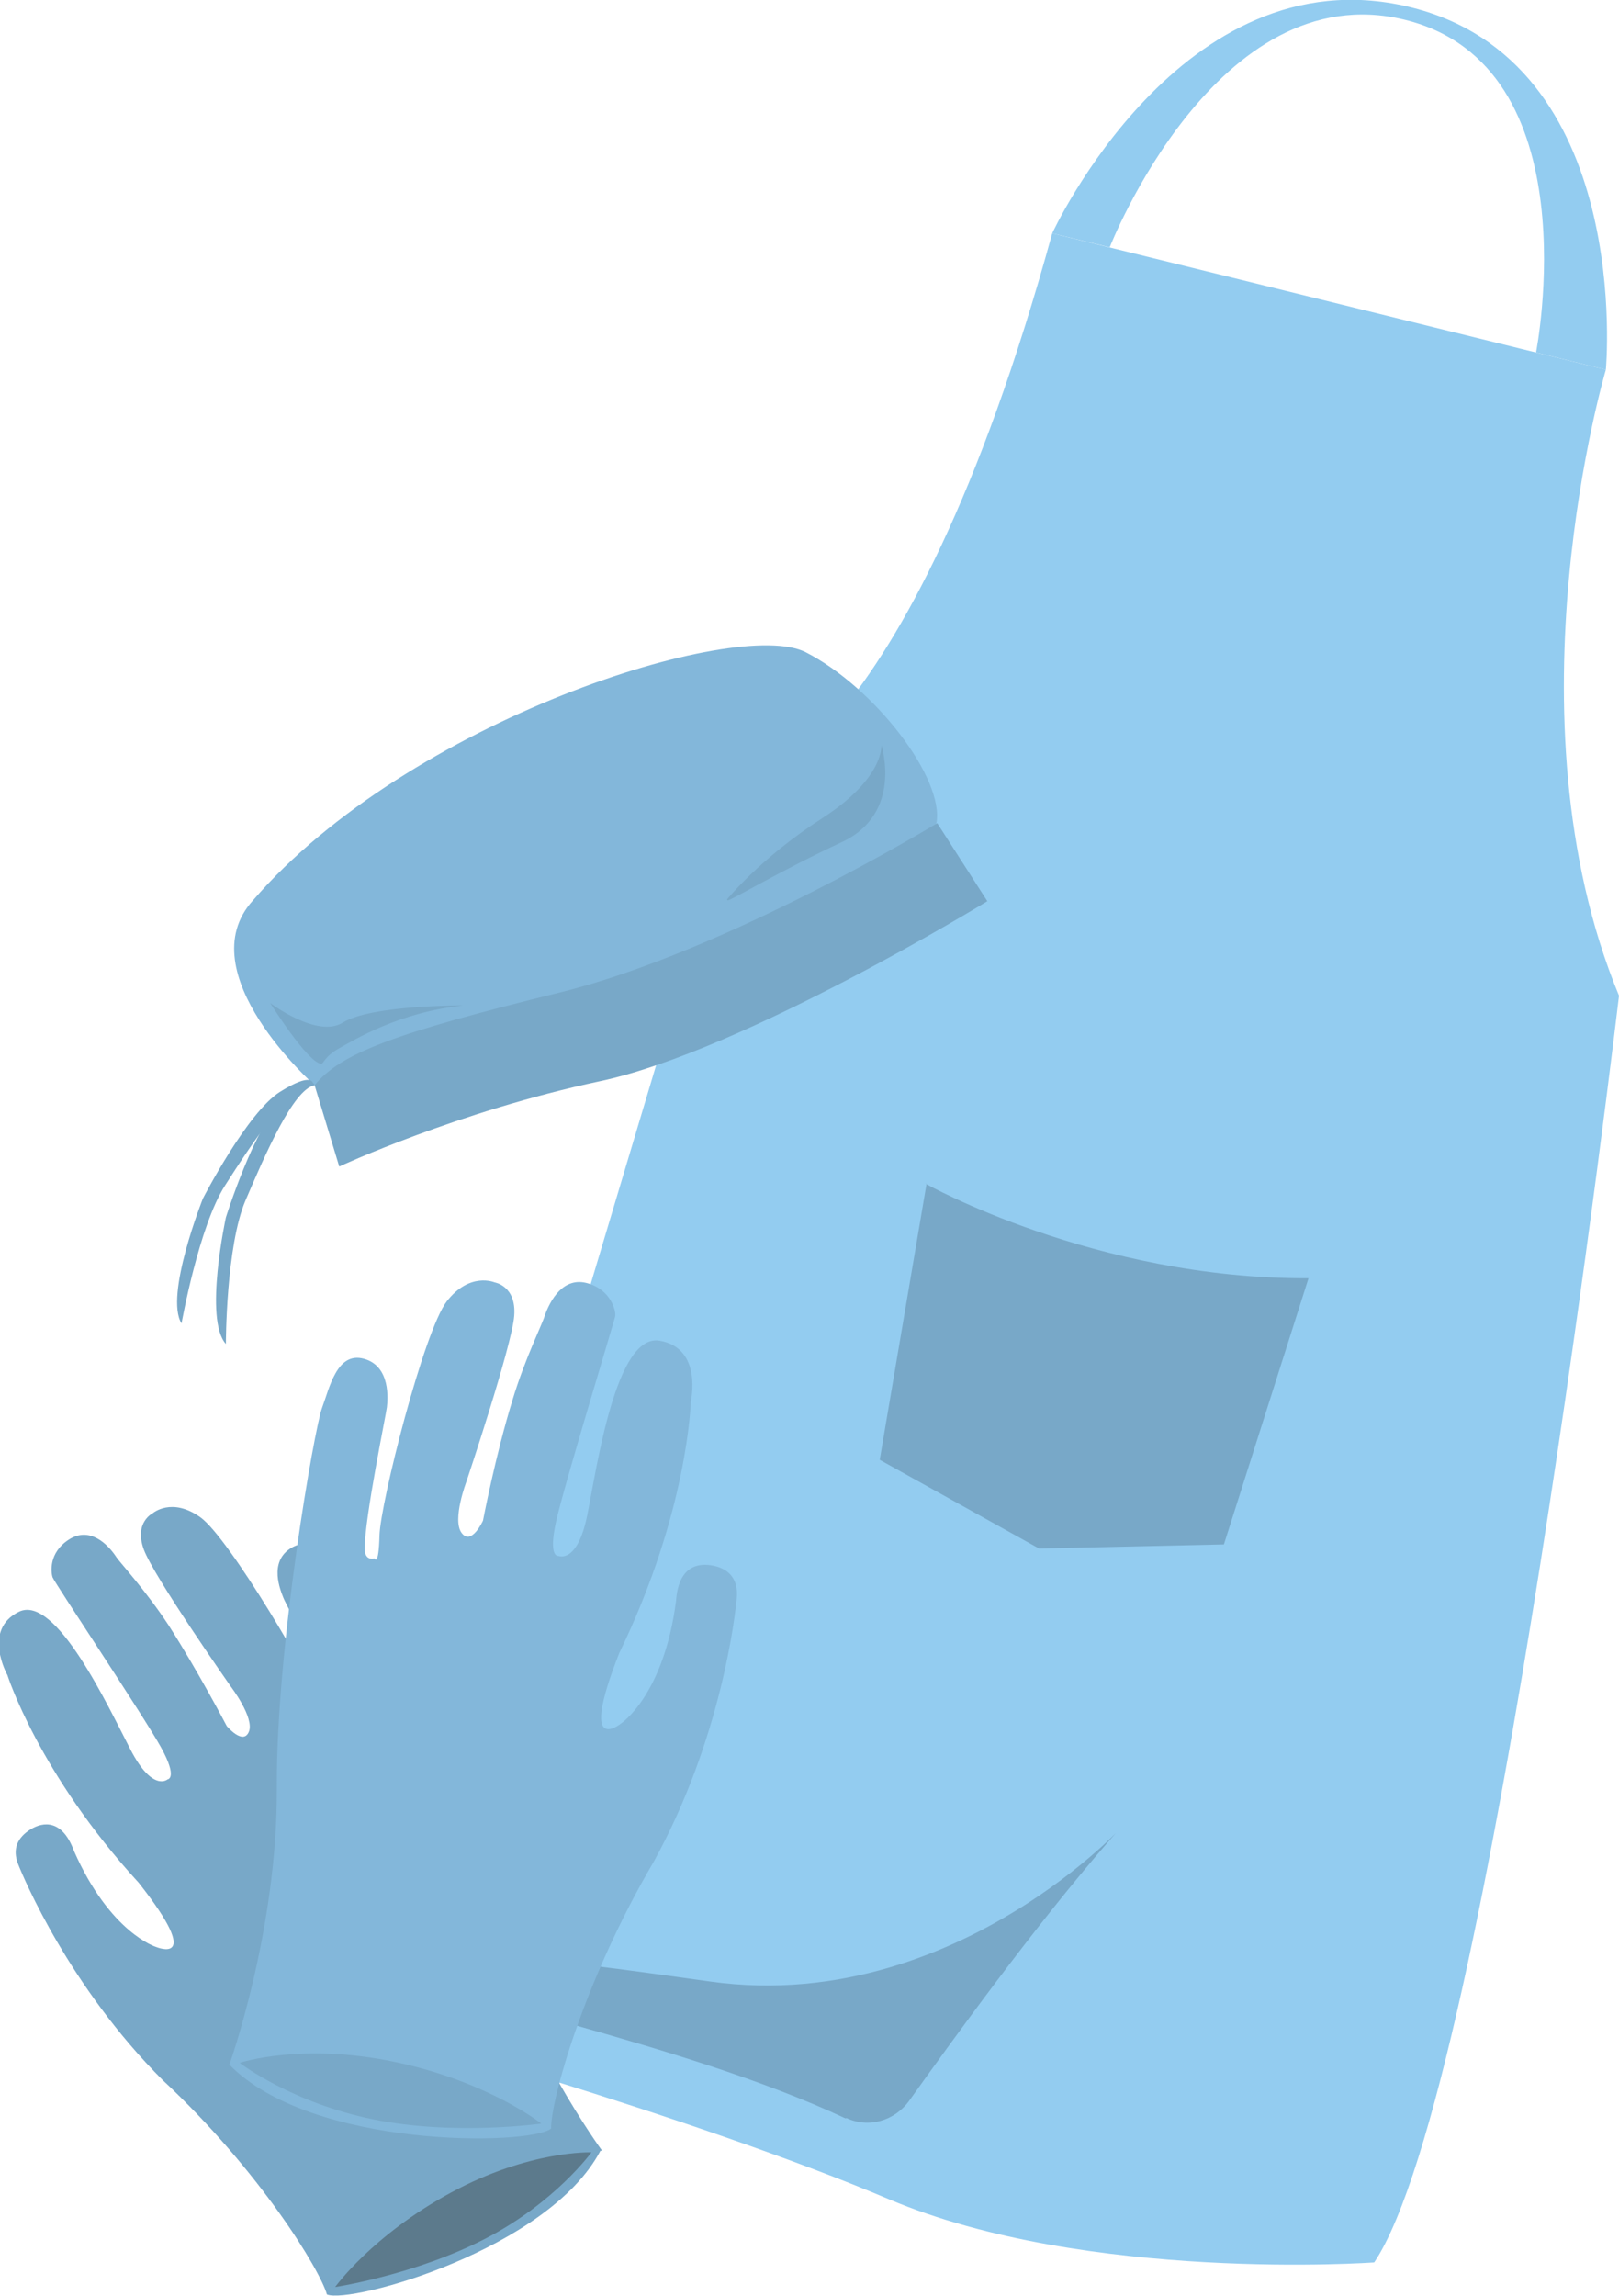 <?xml version="1.0" encoding="UTF-8"?>
<svg id="Livello_2" data-name="Livello 2" xmlns="http://www.w3.org/2000/svg" viewBox="0 0 19.71 27.95">
  <defs>
    <style>
      .cls-1 {
        fill: #78a8c8;
      }

      .cls-1, .cls-2, .cls-3, .cls-4 {
        stroke-width: 0px;
      }

      .cls-2 {
        fill: #5c7a8c;
      }

      .cls-3 {
        fill: #93ccf0;
      }

      .cls-4 {
        fill: #83b7da;
      }
    </style>
  </defs>
  <g id="how_to_prevent" data-name="how to prevent">
    <g id="ic_gloves_more">
      <path class="cls-3" d="m12.81,2.84l6.74,1.66s-1.25,4.21.16,7.62c0,0-1.56,13.3-2.98,15.42,0,0-3.5.25-5.91-.77-2.41-1.02-6.33-2.11-6.33-2.11l4.49-15.01s2.05-.33,3.83-6.81Z"/>
      <path class="cls-3" d="m12.81,2.84l.7.17S14.81-.32,17.1.24s1.6,4.05,1.6,4.05l.85.21s.35-3.77-2.41-4.42-4.33,2.76-4.33,2.76Z"/>
      <path class="cls-1" d="m11.27,14.41s2.06,1.16,4.66,1.15l-1.03,3.24-2.25.05-1.94-1.08.57-3.36Z"/>
      <path class="cls-1" d="m10.3,25.78c.27.13.59.04.77-.21.5-.7,1.5-2.09,2.43-3.16.56-.65-1.67,2.16-4.86,1.71s-3.24-.37-3.36-.09c-.11.26,2.98.8,5.02,1.76Z"/>
      <g>
        <path class="cls-1" d="m7.33,26.18s-.97-1.32-1.42-2.89c-.45-1.57-1.59-3.84-1.73-4.04s-.34-.58-.63-.41-.13.53-.1.61.6,1.14.7,1.48c.05.14-.08.14-.08.14,0,0-.01.12-.13-.24s-1.15-2.11-1.5-2.36-.58-.05-.58-.05c0,0-.23.11-.11.44s1.06,1.67,1.06,1.67c0,0,.29.38.22.55s-.27-.07-.27-.07c0,0-.35-.67-.71-1.23-.27-.41-.58-.75-.63-.82-.11-.17-.33-.38-.58-.22s-.22.4-.2.46,1.11,1.69,1.32,2.07.08.39.08.39c0,0-.18.16-.45-.36s-.91-1.9-1.36-1.68-.14.77-.14.77c0,0,.38,1.2,1.6,2.53.81,1.03.21.78.21.78,0,0-.56-.17-1-1.17-.14-.38-.37-.36-.53-.26s-.22.24-.15.42.63,1.5,1.76,2.63c1.19,1.11,1.92,2.32,2,2.61.29.12,2.7-.55,3.33-1.75Z"/>
        <path class="cls-2" d="m7.2,26.2s-.44.61-1.29,1.05-1.83.59-1.83.59c0,0,.45-.63,1.41-1.15s1.71-.49,1.71-.49Z"/>
      </g>
      <g>
        <path class="cls-4" d="m2.79,25.14s.59-1.64.58-3.37.46-4.39.55-4.63.18-.69.51-.6.29.5.28.59-.27,1.34-.27,1.72c0,.16.12.12.12.12,0,0,.05.11.06-.28s.54-2.49.82-2.85.58-.23.58-.23c0,0,.27.04.24.41s-.58,2.01-.58,2.01c0,0-.18.47-.06.63s.26-.15.26-.15c0,0,.15-.79.36-1.47.15-.5.37-.94.39-1.02.07-.2.23-.48.52-.4s.35.34.34.4-.62,2.05-.72,2.5.03.42.03.42c0,0,.23.1.35-.5s.35-2.21.88-2.12.38.74.38.74c0,0-.03,1.33-.87,3.06-.51,1.29.02.86.02.86,0,0,.52-.34.67-1.49.03-.43.27-.47.46-.43s.3.17.28.39-.19,1.72-1.01,3.21c-.87,1.48-1.26,2.94-1.25,3.25-.26.21-2.92.25-3.92-.78Z"/>
        <path class="cls-1" d="m2.93,25.12s.63.48,1.62.68,2.04.05,2.04.05c0,0-.64-.51-1.78-.75s-1.89.01-1.89.01Z"/>
      </g>
      <path class="cls-4" d="m3.83,13.21s-1.55-1.37-.75-2.25c1.9-2.2,5.89-3.45,6.73-3.02s1.69,1.54,1.59,2.08c-.65,1.14-7.57,3.19-7.57,3.19Z"/>
      <path class="cls-1" d="m4.13,14.2s1.44-.67,3.18-1.04,4.71-2.19,4.71-2.19l-.61-.95s-2.56,1.56-4.59,2.06-2.67.74-2.99,1.13l.3.99Z"/>
      <path class="cls-1" d="m8.86,10.96c.06-.01.64-.36,1.39-.71s.48-1.18.48-1.18c0,0,.04.4-.72.89s-1.16.99-1.16.99Z"/>
      <path class="cls-1" d="m3.29,12.21s.45.72.62.74c.03,0,.04-.09.22-.19s.73-.44,1.51-.52c0,0-1.12-.01-1.47.21-.31.19-.88-.24-.88-.24Z"/>
      <path class="cls-1" d="m3.83,13.21s-.03-.15-.38.17-.7,1.44-.7,1.44c0,0-.27,1.24,0,1.54,0,0,0-1.19.24-1.75s.58-1.35.84-1.4Z"/>
      <path class="cls-1" d="m3.81,13.19s0-.15-.4.1-.94,1.3-.94,1.3c0,0-.47,1.18-.26,1.52,0,0,.21-1.18.53-1.68s.8-1.23,1.07-1.24Z"/>
    </g>
  </g>
</svg>